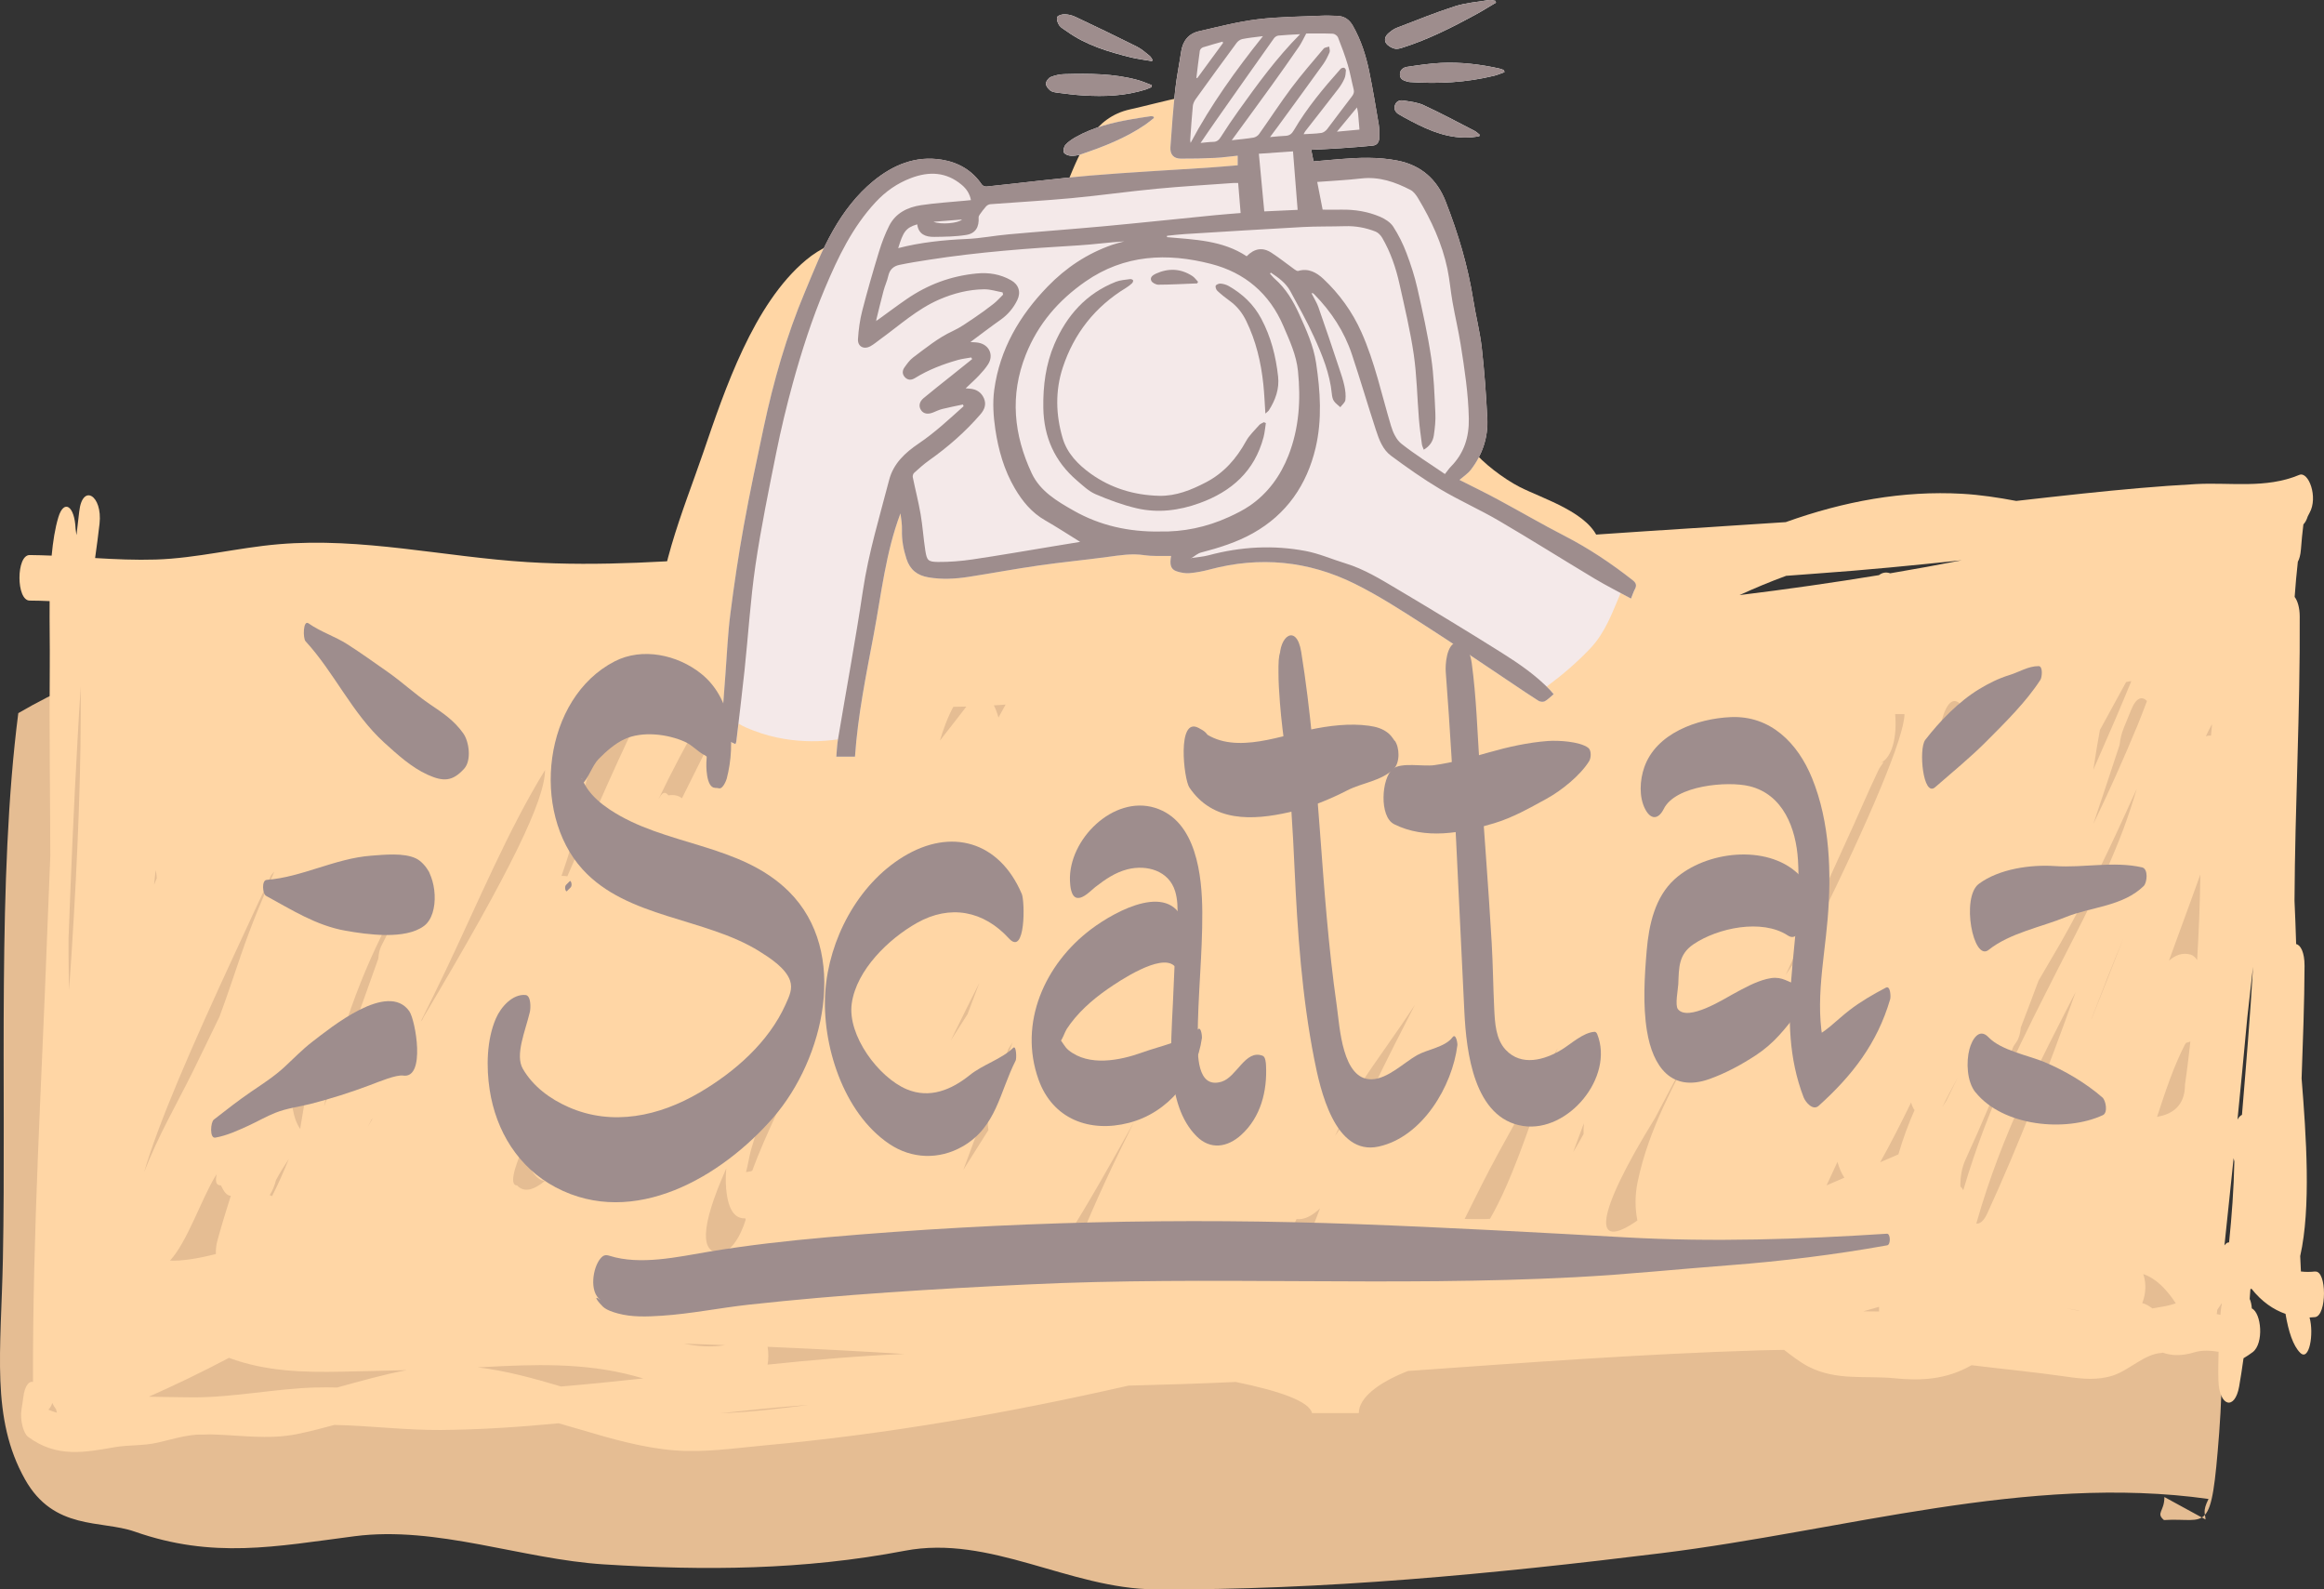 <?xml version="1.0" encoding="UTF-8"?>
<svg id="Livello_2" data-name="Livello 2" xmlns="http://www.w3.org/2000/svg" viewBox="0 0 481.39 329.16">
  <rect x="0" y="0" width="481.39" height="329.16" fill="#333333" stroke="none"/>
  <defs>
    <style>
      .cls-1 {
        fill: #f4e9e9;
      }

      .cls-1, .cls-2, .cls-3, .cls-4, .cls-5 {
        stroke-width: 0px;
      }

      .cls-2 {
        fill: #fff;
      }

      .cls-3 {
        fill: #9e8d8d;
      }

      .cls-4 {
        fill: #ffd6a5;
      }

      .cls-5 {
        fill: #e5bd93;
      }
    </style>
  </defs>
  <g id="Livello_3" data-name="Livello 3">
    <g>
      <g>
        <path class="cls-5" d="m448.33,310.04c.02,2.95-1.83,3.29-.09,4.76,9.1-.58,9.77,3.69,11.44-18.08,1.67-21.73-.52-46.65-.94-68.2-.6-30.75.38-61.85-.1-92.53-27.38-3.67-54.14-6.51-81.48-9.53-25.4-2.81-50.72,1.09-76.22-4.77-14.94-3.43-29.54.1-44.37,4.59-17.54,5.3-34.58,4.54-52.16,2.27-34.11-4.41-68.6.11-102.75.12-32.66.01-66.7.84-97.87,19.02C-.63,182.05,1.31,224.97.6,260.69c-.38,19.17-2.54,33.02,4.58,45.68,5.98,10.65,15.79,8.4,22.68,10.81,16.29,5.71,29.15,3.1,45.56.97,17.06-2.22,34.65,4.76,51.7,5.83,20.68,1.3,41.31,1.2,62.28-2.82,17.69-3.39,34.17,7.89,51.86,7.99,34.71.2,69.97-3.19,104.84-7.49,37.6-4.63,75.99-16.48,113.37-11.23-1.3,2.59-.66,3.06-.62,4.25l-8.52-4.65Z"/>
        <path class="cls-4" d="m479.54,263.32c-.96.11-1.94.12-2.93,0-.06-1.15-.11-2.25-.15-3.19,2.27-10.05,1.24-24.96.29-36.78.27-7.77.58-15.55.61-23.31.01-2.86-.84-4.36-1.74-4.52-.09-2.98-.2-5.97-.34-8.97.1-19.59,1.19-39.26,1.08-58.87,0-1.85-.46-3.29-1.05-4.06.18-2.45.39-4.88.66-7.28.31-.56.55-1.39.64-2.55.14-1.8.29-3.47.51-5.19.34-.34.66-.88.92-1.7.12-.22.23-.44.35-.67,1.84-3.26-.2-8.69-2.12-7.88-6.95,2.91-14.34,1.51-21.39,1.9-7.81.42-15.61,1.14-23.41,1.96-4.61.49-9.22,1.01-13.83,1.53-3.72-.7-7.45-1.27-11.19-1.48-12.24-.69-24.45,1.53-36.55,5.87-25.7,1.74-51.4,3.07-77.08,5.81-15.32,1.64-30.65,2.11-45.98.47-8.22-.88-16.41-1.34-24.6-1.51-9.36-3.02-18.84-3.29-28.27-1.96-3.96.56-7.9,1.55-11.83,2.69-9.13.34-18.26.78-27.4,1.47-15.15,1.15-30.32,2.25-45.48,1.31-17.25-1.07-34.28-5.18-51.57-3.7-8.48.72-16.92,2.9-25.4,3.17-4.2.13-8.39-.06-12.59-.31.33-2.35.65-4.71.92-7.11.65-5.9-3.56-8.42-4.21-2.51-.18,1.64-.37,3.27-.57,4.88l-.18-1.3c-.19-4.79-2.42-6.24-3.58-2.38-.69,2.3-1.11,5.01-1.38,7.92-1.52-.06-3.04-.11-4.56-.12-2.81-.02-2.81,9.41,0,9.43,1.38,0,2.76.05,4.14.11-.04,4.68.07,9.37.03,13.41-.12,13.14.08,26.26.11,39.4-.23,5.32-.44,10.65-.64,15.97-1.13,30.87-3.05,61.88-2.94,92.88,0,.02,0,.03,0,.04-.83-.2-1.71.75-2.03,3.26-.09.79-.2,1.56-.34,2.31-.39,2.41.43,5.13,1.34,5.8,5.96,4.42,11.83,3.21,17.94,2.15,2.95-.51,5.92-.25,8.88-.94,2.73-.63,5.46-1.47,8.21-1.66.8,0,1.6,0,2.4-.04.08,0,.15-.01.23-.01,6.05.11,11.98,1.17,18.08-.07,2.58-.52,5.15-1.2,7.72-1.89,7.32.15,14.63,1.1,21.96,1.05,8.16-.06,16.33-.61,24.48-1.39,1.48.41,2.96.84,4.44,1.28,6.51,1.94,13.03,3.81,19.58,4.33,6.28.5,12.55-.48,18.82-1.05,25.11-2.28,50.17-6.66,75.19-12.36,7.41-.19,14.81-.41,22.22-.76,9.45,1.93,15.27,4.09,15.81,6.45h9.69c0-3.11,3.87-6.23,10.17-8.72,24.35-1.73,48.69-3.55,73.05-4.28,1.63-.05,3.25-.06,4.88-.09,1.65,1.27,3.3,2.56,5,3.44,5.83,3.02,11.87,1.84,17.79,2.43,5.4.54,10.76.35,16.03-2.7,6.59.82,13.18,1.43,19.77,2.39,3.15.46,6.32.77,9.46-.23,3.42-1.1,6.61-4.5,10.09-4.69.09,0,.18-.05.26-.07,2.11.72,4.12.66,6.59-.07,1.69-.5,3.35-.36,5-.11-.04,1.98-.09,3.96-.03,5.96.17,5.44,3.41,6.23,4.29,1.25.34-1.94.64-3.89.91-5.87.64-.39,1.28-.79,1.91-1.27,2.34-1.79,1.81-8.09-.19-9.05-.05-.77-.2-1.44-.44-1.97.05-.65.09-1.31.14-1.97.07-.05.14-.11.2-.17,2.16,2.73,4.6,4.38,7.08,5.24.61,3.66,1.57,6.6,3.04,8.06,1.88,1.86,2.88-3.92,1.94-7.31.38-.01.76-.04,1.14-.08,2.46-.28,2.47-9.71,0-9.43Zm-14.03-52.68c.39-3.39.78-6.88,1.18-10.43-.58,10.29-1.45,20.47-2.29,30.67-.35.17-.67.49-.93.99.66-6.62,1.35-13.76,2.04-21.23Zm-2.69,29.91c-.11,5.61-.53,11.22-1.09,16.75-.3-.04-.63.16-.96.62.55-5.07,1.19-11.18,1.9-18.08.04.24.09.48.15.71Zm-303.83,38.37c9.57.41,19.14.91,28.42,1.49-.06,0-.12,0-.18,0-9.41.39-18.82,1.22-28.23,2.2.21-1.17.2-2.52,0-3.7Zm293.48-62.39c.15-.29.28-.46.37-.57.3-.05.59-.14.87-.28-.61,5.64-1.11,8.9-1.11,8.9,0,4.68-2.9,6.21-5.79,6.72.4-1.24.81-2.48,1.22-3.69.96-2.83,1.95-5.6,3.07-8.16.41-.94,1.08-2.37,1.38-2.92Zm-6.4,54.4c-.07.01-.15.02-.22.04-.32-.23-.64-.45-.97-.64-.38-.22-.76-.36-1.14-.47.12-.29.23-.61.33-.98.51-1.9.36-3.71-.13-5.02,2.58.82,4.92,3.22,6.75,6.06-1.53.55-3.08.74-4.62,1.01Zm-34.45-19.59c-.71,1.54-1.49,2.13-2.25,2.06,5.34-18.9,13.42-33.94,20.58-47.97-5.76,16.12-11.78,31.64-18.33,45.92Zm-22.38,20.27c-1.09-.02-2.18-.03-3.27-.04,1.08-.31,2.17-.62,3.26-.93-.01.32,0,.65,0,.97Zm-189.2-62.42c.93-1.9,1.88-3.77,2.82-5.64-.82,2.16-1.64,4.32-2.45,6.49-1.15,1.81-2.31,3.62-3.46,5.42,1.03-2.09,2.06-4.17,3.09-6.27Zm-5.34-55.83c1.04-3.59,4.13-12.45,9.28-12.45,3.83-2.07,5.37-.44,4.91,3.93-.7,1.24-1.39,2.5-2.07,3.76-1.1-4.05-3.4-6.52-5.8-3.37-2.1,2.75-4.21,5.45-6.32,8.13Zm14.18,63.86c.29-.45.58-.91.88-1.37-1.72,4.5-3.35,9.23-4.83,14.34-.37,1.3-.39,2.66-.19,3.84-1.82,2.9-3.56,5.67-5.18,8.22,3.1-8.35,6.18-16.76,9.32-25.03Zm180.63-59.2c2.58-1.17,3.44-5.81,3.05-10.13h1.93c0,4.6-7.01,21.31-18.27,44.15-.39.64-.79,1.27-1.18,1.92-1.65,2.74-3.38,5.36-5.15,7.94.31-.7.63-1.39.95-2.09,4.35-9.75,8.77-19.34,13.15-29.02,1.13-2.5,2.23-5.06,3.37-7.56.58-1.27,1.16-2.53,1.75-3.76.61-1.27,1.66-2,.4-1.43Zm6.35,70.3c.19.68.44,1.23.72,1.58-1.24,2.8-2.38,5.81-3.35,9.17l-3.77,1.63c2.2-3.95,4.32-8.11,6.4-12.38Zm5.74-76.17c.87-5.5,2.5-8.09,4.29-6.51-1.43,2.16-2.86,4.33-4.29,6.51Zm.72,77.1c1.05-2.09,2.13-4.1,3.2-6.11-.79,1.6-1.58,3.2-2.36,4.82-.28.43-.56.87-.84,1.29Zm-63.15,23.51c-9.26,6.46-9.07-.61,3.65-21.21,3.19-6.02,6.18-11.72,8.97-17.1-.22.47-.44.96-.67,1.43-4.09,8.62-9.5,17.41-11.9,28.88-.6,2.88-.53,5.65-.05,7.99Zm-28.84-13.89c4.04-7.37,8.14-14.64,12.31-21.72-.92,2.37-1.82,4.77-2.69,7.23-3.46,9.71-6.85,20.27-11.31,28.03-.44.03-.88.06-1.33.06-1.56,0-2.86,0-3.93-.03,2.29-4.6,4.57-9.22,6.95-13.57Zm-32.08-7.32c.93-2.01,2-4.18,3.17-6.44,3.85-5.81,7.84-11.17,11.66-17.01-2.84,5.5-5.66,11.05-8.42,16.75-.39-.19-.82-.09-1.26.48-2.35,3.02-4.56,6.66-6.85,9.91l1.71-3.69Zm49.84,1.05c-.07.75-.09,1.5-.07,2.26-.73,1.34-1.44,2.56-2.15,3.73.73-2.02,1.47-4.02,2.22-5.99Zm-59.53,19.87c1.61.19,3.24-.69,4.86-2.2-.61,1.55-1.22,3.13-1.82,4.72-1.39-.05-2.79-.09-4.18-.07l1.14-2.45Zm113.47-8.57l-3.68,1.59,2.26-4.87c.35,1.26.84,2.39,1.43,3.28Zm24.63,2.57c-.16-.33-.36-.58-.58-.75-.04-1.88.26-3.83,1.03-5.51,3.45-7.52,6.75-15.39,9.95-23.5.21-.3.41-.61.62-.91.53-.76.81-1.84.9-2.99,1.24-3.2,2.46-6.44,3.67-9.7.82-1.41,1.64-2.84,2.47-4.23,5.56-9.26,10.71-19.76,15.71-30.75.72-1.58,1.44-3.16,2.17-4.75-.9,2.98-1.84,5.89-2.87,8.61-3.98,10.51-8.66,19.23-13.2,28.19-6.93,13.66-14.55,28.21-19.85,46.29Zm36.18-96.44c-2.93,7.08-6.03,14.01-9.23,20.61,1.83-5.43,3.64-10.9,5.44-16.37.13-1.19.4-2.36.84-3.45.51-1.26,1.02-2.52,1.54-3.78,1.07-2.64,2.29-2.92,3.29-1.86-.66,1.72-1.28,3.4-1.88,4.85Zm-9.23,9.35c.51-3.28.94-5.98,1.36-8.2,1.81-3.31,3.62-6.61,5.43-9.93.33-.08.69-.15,1.08-.19-1.13,2.7-2.24,5.45-3.37,8.04-1.5,3.42-2.99,6.85-4.49,10.28Zm-211.67-16.21c.03-.75,0-1.5-.05-2.23.4-.04.88-.04,1.47-.04.04,0,.08.01.12.01-.52.72-1.04,1.47-1.54,2.26Zm-5.43,114.11c1.15,1.66,2.66,1.91,4.18-.51,4.9-7.78,9.59-16.11,14.26-24.52-4.06,8.11-8.01,16.46-11.66,25.47-3.18,3.75-5.81,4.89-8.96,3.83.72-1.44,1.45-2.86,2.18-4.27Zm216.72-46.31c2.16-5.64,4.36-11.2,6.61-16.67-2.17,5.64-4.39,11.19-6.61,16.75v-.08Zm-56.69-92.21c9.94-.7,19.87-1.68,29.81-2.73-4.69.92-9.67,1.83-14.83,2.7-.77-.29-1.56-.2-2.32.38-9.32,1.53-19.15,2.94-28.88,4.13,3.21-1.47,6.43-2.81,9.66-3.99,2.19-.16,4.37-.33,6.56-.49Zm-245.88,125.72c-.16.53-.29,1.06-.38,1.61-.22-.12-.42-.3-.56-.6,0,0,.12-.4.36-1.12.19.06.38.1.57.11ZM14.31,204.93c-.06-2.46-.1-4.89-.11-7.27,0-1.11,0-2.22,0-3.33.5-13.6,1.08-27.19,1.84-40.74.21-3.79.42-7.6.68-11.38v5.68c0,16.41-1,37.1-2.4,57.04Zm122.14-39.54c2.83-5.85,5.77-11.46,8.85-16.73.35-.09.71-.3,1.05-.63,1.17-.04,2.41-.06,3.69-.08-2.99,5.65-5.86,11.55-8.78,17.37-.71-.57-1.67-.79-2.81-.6-.5-.7-1.13-.78-1.76.3-.07.12-.13.24-.2.36-.01,0-.03.01-.04.02Zm-80.59,82.13c.56-.86,1-1.91,1.3-3.1.8-1.54,1.73-2.99,2.66-4.39-1.09,2.67-2.25,5.35-3.47,7.7-.15-.12-.32-.19-.49-.21Zm6.4-14.3c-.03.19-.05.39-.06.59-.69-.92-1.26-2.43-1.57-4.19.99-2.72,2.01-5.38,3.05-7.98.51-1.07,1.03-2.14,1.54-3.2-1.15,4.68-2.14,9.6-2.95,14.77Zm30.01-32.13c6.66-14,13.12-29.48,20.63-41.61-.08,6.25-6.85,20.39-25.16,51.15-.09.2-.18.38-.27.58-.1.11-.2.22-.3.32,1.71-3.45,3.42-6.92,5.1-10.45Zm25.25-19.61c-.4-.07-.81-.09-1.21-.08,1.47-4.2,2.74-8.4,3.71-12.6,1.74-11.28,4.43-16.47,11.6-18.87-4.88,10.12-9.48,20.86-14.1,31.55Zm-85.18-.82c.07.37.11.79.12,1.23-.18.44-.37.89-.54,1.34.11-.99.22-2.01.32-3.02.03.14.07.27.1.45Zm16.65,16.03c2.64-5.71,5.02-10.84,7.19-15.46.22-.27.44-.51.66-.75-2.44,5.46-4.76,10.97-6.9,17.22-1.49,4.34-2.93,8.71-4.48,12.86-1.83,3.77-3.65,7.56-5.49,11.3-3.42,6.93-7.12,13.17-10.12,20.88,3.01-10.25,9.5-25.24,19.14-46.06Zm-4.39,46.93c.09-.15.18-.31.28-.46-.38,1.82.02,2.33.88,2.33.62,1.33,1.23,2.14,2.05,2.16-.97,3.02-1.91,6.12-2.79,9.33-.25.91-.34,1.85-.3,2.72-3.84.98-7.01,1.47-9.51,1.37,3.58-3.89,6.38-12.46,9.38-17.46Zm22.55-14.59c3.36-16.77,8.99-30.48,15.33-41.9-.51,1.36-1.02,2.7-1.52,4.09-.32.89-.64,1.79-.96,2.69-.33.64-.66,1.28-.99,1.94-.4.79-.59,1.7-.63,2.62-3.68,10.33-7.34,20.69-11.22,30.56Zm9.82,2.8c.07-.07.14-.13.21-.2-.33.59-.66,1.17-.99,1.73.26-.51.51-1.02.77-1.53Zm31.66,5.18c.39,4.37,2.25,7.43,4.23,7.56-2.4,1.98-4.37,2.42-5.75.93-1.51,0-.9-3.07,1.52-8.48Zm47.13,5.48c-.28.14-.79.15-1.23.25.38-1.38.7-3.46,1.06-4.71,1.03-3.6,2.25-6.91,3.49-10.08,1.47-3.74,3.02-7.24,4.66-10.45.48-.71.96-1.42,1.44-2.14,1.51-2.28,3.04-4.5,4.57-6.71-.49,1.69-1.03,3.33-1.59,4.92-.85,2.05-1.67,4.2-2.49,6.39-3.24,7.67-6.94,14.62-9.86,22.51-.02,0-.03,0-.05.01ZM10.84,290.55c.21.5.48.93.77,1.31.05.25.11.48.18.71-.59-.17-1.19-.38-1.77-.63.32-.3.61-.76.82-1.39Zm54.67-3.21c-8.58.23-17.14,2.1-25.72,2.05-2.98-.02-5.97-.08-8.95-.14,5.2-2.3,11.12-5.14,16.59-8.04,7.68,2.85,15.54,3.02,23.32,2.86,4.5-.09,9.01-.19,13.51-.32-4.82.9-9.63,2.3-14.44,3.6-1.44-.03-2.87-.05-4.31,0Zm33.47-4.17c.39-.02.78-.03,1.17-.05,10.39-.56,20.8-.96,31.14,1.81.65.17,1.3.35,1.95.54-5.67.62-11.34,1.19-17.01,1.67-5.74-1.7-11.48-3.28-17.25-3.96Zm42.75-4.89c2.82.09,5.65.18,8.49.29-2.81.48-5.65.26-8.49-.29Zm7.35-18.84c-3.81,0-4.24-4.87,1.36-17.46-.12,1.38-.14,2.76-.03,4.14.43,5.07,2.18,6.29,3.98,6.19.02.1.05.19.07.29-1.22,3.94-3.29,6.85-5.38,6.85Zm279.1,11.52c.85.16,1.7.34,2.55.47-.07,0-.14,0-.21.01-.78-.13-1.56-.29-2.34-.48Zm29.93-120.83s.06-.07.09-.1l-.22,2.32c-.34-.05-.7,0-1.06.14.38-.84.77-1.64,1.19-2.37Zm-3.01,48.68c-.39-.57-.82-.96-1.3-1.1-1.65-.48-3.15.03-4.53,1.25,1.49-4.02,2.96-8.05,4.43-12.12.69-1.92,1.38-3.83,2.08-5.74-.09,6.42-.35,12.38-.67,17.71Zm-305.83,93.87c5.64-.62,11.28-1.2,16.93-1.63.4-.03.81-.05,1.21-.08-6.02.76-12.08,1.49-18.14,1.71Zm310.74-21.25c-.04.26-.05.51-.06.77-.01.03-.03.07-.04.1-.24-.05-.49-.11-.73-.16.03-.25.06-.55.1-.88.31-.44.62-.89.93-1.36-.07.51-.13,1.02-.2,1.53Z"/>
      </g>
      <path class="cls-4" d="m136.29,132.88c-.95-12.88,5.24-27.07,9.38-39.16,4.46-13.04,10.4-30.79,21.3-39.88,12.11-10.11,26.93-.8,41.2-2.24,14.99-1.51,10.89-25.65,25.91-28.95,6.6-1.45,15.06-4.17,21.7-3.45,10.95,1.18,5.27,9.24,5,17.1-.49,14.42,18.73,24.89,28.96,32.93,5.31,4.17,11.8,5.77,13.11,13.62.77,4.62-1.1,6.22,2.08,10.24,2.23,2.82,6.6,6.09,9.83,7.75,4.81,2.46,14.76,5.41,16.46,11.29,2.61,9.07-18.94,14.19-24.36,16.21-27.14,10.07-58.84,12.71-87.63,16.45-15.88,2.06-33.48,2.69-49.08-1.63-10.23-2.83-17.19-8.38-24.76-15.4-3.26-3.02-5.59-5.06-10.24-4.55"/>
      <g>
        <g>
          <path class="cls-1" d="m338.66,122.01c-.31.57-.5,1.21-.81,1.95-.72-.39-1.44-.77-2.15-1.15-1.73,4.05-3.16,8.14-6.23,11.41-2.77,2.94-5.86,5.57-9.1,7.98.25.24.5.48.74.73.24.25.45.51.72.82-.64.53-1.17,1.11-1.83,1.47-.33.18-.97.11-1.31-.1-1.83-1.15-3.61-2.37-5.41-3.57-6.06-4.04-12.07-8.17-18.21-12.09-4.72-3.02-9.45-6.1-14.46-8.58-9.56-4.74-19.65-5.72-30.04-2.95-1.38.37-2.8.64-4.21.76-.87.08-1.81-.11-2.65-.39-1.19-.41-1.47-1.32-1.13-3.17-.32,0-.61,0-.91,0-1.53-.04-3.09.07-4.59-.16-2.6-.41-5.12.02-7.67.36-4.73.64-9.49,1.1-14.22,1.77-4.83.69-9.63,1.58-14.45,2.34-2.8.44-5.61.6-8.44.11-2.28-.39-3.79-1.56-4.52-3.81-.62-1.95-1-3.9-.94-5.96.03-1.16-.14-2.32-.32-3.47-3.05,8.1-3.95,16.65-5.53,25.04-1.58,8.39-3.3,16.76-3.89,25.35h-3.87c.11-1.21.15-2.4.35-3.58-3.71.54-7.44.52-11.17-.1-2.12-.35-4.2-.92-6.21-1.68-1.11-.42-2.23-.86-3.23-1.49-.15,1.26-.3,2.51-.45,3.76-.02.13-.08.25-.16.51-.92-.44-1.83-.8-2.64-1.3-.24-.15-.34-.73-.31-1.09.27-4,.56-8.01.86-12.01.32-4.21.5-8.44,1.03-12.62.78-6.08,1.68-12.16,2.77-18.2,1.23-6.79,2.67-13.54,4.11-20.29,2.05-9.63,4.75-19.06,8.57-28.16,1.81-4.31,3.49-8.66,5.82-12.73,2.2-3.85,4.88-7.37,8.28-10.17,4.08-3.36,8.79-5.36,14.22-4.47,3.4.55,6.3,2.18,8.3,5.15.17.25.67.45.99.41,7.15-.74,14.28-1.66,21.43-2.26,8.1-.68,16.22-1.09,24.32-1.63,2.08-.14,4.16-.33,6.25-.5v-1.99c-1.62.16-3.16.39-4.71.46-2.37.11-4.74.17-7.11.15-1.44-.01-2.22-.86-2.11-2.39.27-3.96.57-7.93,1-11.87.29-2.63.83-5.24,1.22-7.86.33-2.23,1.51-3.78,3.72-4.28,4-.91,8-1.96,12.06-2.46,4.46-.55,8.98-.55,13.47-.76,1.01-.05,2.02.02,3.03.04,1.5.03,2.56.75,3.29,2.04,1.68,2.94,2.7,6.13,3.38,9.41.75,3.65,1.36,7.33,1.98,11,.15.88.15,1.8.13,2.71-.02.87-.38,1.62-1.35,1.71-2.21.22-4.42.39-6.64.54-2.01.14-4.02.22-6.12.33.16.79.3,1.5.48,2.4,1.81-.16,3.6-.33,5.39-.47,4-.33,8.01-.48,11.98.3,4.89.95,8.2,3.87,9.99,8.45,2.59,6.63,4.63,13.42,5.74,20.48.51,3.27,1.36,6.49,1.74,9.77.55,4.88.91,9.79,1.15,14.71.2,3.92-1.02,7.51-3.42,10.63-.64.83-1.57,1.42-2.36,2.12,2.65,1.34,5.38,2.66,8.04,4.1,4.6,2.47,9.12,5.12,13.77,7.51,4.99,2.57,9.61,5.66,14.01,9.11.74.58.96,1.07.51,1.9Z"/>
          <path class="cls-2" d="m216.65,17.3c.02-.48.55-1.17,1.02-1.36.88-.36,1.88-.57,2.84-.59,5.09-.13,10.18-.14,15.15,1.22,1,.27,1.96.71,2.93,1.07-.02.13-.03.26-.05.39-.36.15-.71.33-1.08.45-4.28,1.41-8.69,1.55-13.13,1.28-1.74-.1-3.46-.33-5.19-.55-.55-.07-1.17-.15-1.58-.46-.44-.34-.94-.97-.92-1.45Z"/>
          <path class="cls-2" d="m219.41,5.25c-.33-.47-.6-1.26-.42-1.72.14-.35,1.02-.59,1.57-.57.74.02,1.54.21,2.22.54,4.28,2.02,8.54,4.07,12.76,6.18.95.48,1.76,1.23,2.61,1.9.26.21.4.56.6.85-.05.08-.1.15-.15.23-1.43-.25-2.87-.41-4.27-.75-4.7-1.17-9.34-2.53-13.35-5.42-.53-.39-1.18-.7-1.55-1.21Z"/>
          <path class="cls-2" d="m238.88,24.13c.05.1.1.19.15.29-.59.46-1.15.96-1.77,1.39-4.12,2.81-8.73,4.6-13.42,6.18-.68.23-1.45.31-2.16.26-.48-.04-1.2-.35-1.33-.71-.15-.44.04-1.21.38-1.57.57-.63,1.33-1.13,2.08-1.56,3.6-2.03,7.55-3,11.57-3.7,1.3-.22,2.61-.42,3.92-.62.19-.03.38.03.58.04Z"/>
          <path class="cls-2" d="m287.12,8.97c-.47-.68-.18-1.52.46-2.06.52-.45,1.1-.9,1.73-1.14,3.99-1.53,7.97-3.15,12.04-4.46,2.26-.72,4.69-.91,7.05-1.29.44-.07.92.1,1.39.16.03.12.05.24.08.37-1.39.82-2.77,1.69-4.19,2.46-4.89,2.67-9.87,5.18-15.2,6.87-.52.17-1.15.33-1.63.19-.64-.19-1.36-.57-1.72-1.1Z"/>
          <path class="cls-2" d="m294.91,21.79c3.57,1.65,7.04,3.51,10.53,5.31.38.2.69.51,1.03.78-.02.11-.03.22-.05.33-.52.08-1.03.18-1.55.22-4.58.39-8.62-1.27-12.55-3.34-.86-.45-1.73-.91-2.56-1.41-.68-.41-1.07-1.03-.83-1.85.23-.79.93-1.14,1.64-1.03,1.47.22,3.02.38,4.34.98Z"/>
          <path class="cls-2" d="m310.6,14.21c.2.04.4.11.6.18.12.04.23.13.34.19.03.12.06.25.09.37-.72.25-1.42.56-2.16.74-5.7,1.38-11.48,1.71-17.31,1.31-.17-.01-.35-.02-.52-.07-.78-.22-1.63-.42-1.66-1.45-.04-.98.67-1.51,1.48-1.63,2.33-.35,4.68-.7,7.03-.82,4.09-.2,8.13.29,12.12,1.17Z"/>
        </g>
        <g>
          <path class="cls-3" d="m246.76,115.56c1.21-.18,2.45-.25,3.62-.57,6.64-1.78,13.37-2.16,20.11-.87,2.78.53,5.44,1.71,8.17,2.54,3.88,1.18,7.3,3.29,10.74,5.33,7.28,4.33,14.53,8.71,21.7,13.22,3.56,2.24,7.06,4.64,10,7.72.24.25.45.51.72.83-.64.53-1.18,1.11-1.83,1.47-.33.18-.97.12-1.31-.1-1.83-1.15-3.61-2.37-5.4-3.57-6.07-4.04-12.07-8.17-18.21-12.09-4.72-3.02-9.45-6.1-14.46-8.58-9.57-4.74-19.65-5.73-30.04-2.95-1.38.37-2.8.64-4.21.76-.87.07-1.81-.11-2.65-.39-1.19-.41-1.47-1.32-1.13-3.17-.32,0-.61,0-.91,0-1.53-.04-3.09.07-4.6-.16-2.6-.41-5.12.02-7.67.36-4.73.64-9.49,1.09-14.22,1.77-4.83.69-9.63,1.59-14.45,2.34-2.8.44-5.61.6-8.44.11-2.28-.39-3.79-1.56-4.52-3.81-.63-1.95-1-3.9-.94-5.96.03-1.16-.14-2.32-.31-3.47-3.06,8.1-3.95,16.65-5.53,25.04-1.58,8.39-3.3,16.75-3.89,25.34h-3.87c.11-1.21.15-2.42.35-3.6,1.72-10.28,3.63-20.54,5.17-30.84,1.17-7.8,3.46-15.29,5.43-22.88.88-3.39,3.31-5.63,6.13-7.54,3.35-2.26,6.29-5.02,9.29-7.71-.05-.12-.1-.24-.14-.36-1.42.3-2.86.58-4.27.93-.67.17-1.31.48-1.95.74-1.07.42-1.95.25-2.45-.49-.54-.79-.39-1.74.52-2.5,1.82-1.52,3.69-2.98,5.54-4.46,1.51-1.21,3.02-2.41,4.52-3.62-.06-.11-.13-.22-.19-.34-.91.17-1.84.26-2.73.51-3.13.88-6.15,2.04-8.93,3.76-.74.46-1.48.47-2.09-.19-.58-.62-.54-1.38-.08-2.02.52-.73,1.07-1.51,1.77-2.04,2.65-1.98,5.2-4.09,8.25-5.5,1.54-.71,2.95-1.72,4.36-2.67,1.39-.93,2.74-1.92,4.06-2.95.72-.56,1.33-1.27,1.99-1.91l-.11-.47c-1.27-.23-2.54-.65-3.81-.64-3.24.04-6.33.83-9.31,2.12-4.61,2-8.27,5.39-12.27,8.27-.65.47-1.26,1-1.96,1.39-1.37.76-2.69.09-2.6-1.46.12-1.97.39-3.96.88-5.87,1.06-4.11,2.24-8.2,3.48-12.26.56-1.83,1.24-3.64,2.1-5.34,1.34-2.65,3.82-3.85,6.6-4.27,3.03-.46,6.1-.63,9.15-.93.37-.04.74-.07,1.19-.12-.27-1.37-.94-2.34-1.9-3.15-3.2-2.69-6.73-2.85-10.51-1.42-2.86,1.08-5.25,2.75-7.35,5.01-4.82,5.19-7.78,11.41-10.49,17.83-2.7,6.41-4.82,13.01-6.66,19.69-1.3,4.74-2.45,9.53-3.42,14.34-1.56,7.76-3.16,15.52-4.31,23.34-1.05,7.21-1.49,14.5-2.26,21.75-.52,4.93-1.13,9.84-1.71,14.76-.02.13-.08.25-.17.51-.92-.44-1.83-.8-2.64-1.3-.24-.15-.34-.73-.31-1.09.27-4,.56-8,.87-12.01.32-4.21.49-8.44,1.03-12.62.77-6.08,1.68-12.16,2.77-18.19,1.23-6.79,2.67-13.54,4.11-20.3,2.05-9.63,4.74-19.06,8.57-28.16,1.81-4.31,3.49-8.66,5.82-12.73,2.2-3.85,4.88-7.37,8.29-10.17,4.08-3.36,8.79-5.36,14.22-4.47,3.41.55,6.3,2.18,8.3,5.15.17.25.67.45.99.41,7.15-.74,14.28-1.66,21.43-2.26,8.1-.68,16.22-1.09,24.32-1.63,2.08-.14,4.16-.33,6.26-.5v-1.99c-1.62.16-3.16.39-4.71.46-2.37.11-4.74.17-7.11.15-1.44-.01-2.22-.87-2.11-2.39.27-3.96.57-7.93,1-11.87.29-2.63.83-5.23,1.22-7.86.33-2.24,1.51-3.78,3.72-4.28,4-.91,8-1.96,12.06-2.46,4.46-.55,8.98-.55,13.47-.76,1.01-.05,2.02.02,3.03.04,1.5.03,2.56.76,3.29,2.04,1.68,2.94,2.7,6.13,3.38,9.41.75,3.65,1.36,7.33,1.98,11,.15.89.15,1.81.13,2.71-.02.87-.38,1.62-1.35,1.71-2.21.22-4.42.39-6.64.54-2.01.14-4.03.22-6.12.33.16.79.3,1.5.48,2.41,1.81-.16,3.6-.33,5.39-.47,4.01-.33,8.01-.47,11.98.3,4.89.95,8.2,3.87,9.99,8.45,2.59,6.63,4.63,13.42,5.74,20.48.51,3.27,1.37,6.49,1.74,9.77.55,4.88.91,9.79,1.16,14.7.2,3.92-1.02,7.51-3.42,10.63-.64.83-1.57,1.42-2.36,2.11,2.65,1.34,5.38,2.66,8.04,4.1,4.61,2.48,9.12,5.12,13.77,7.51,4.99,2.57,9.6,5.66,14.01,9.11.74.58.96,1.07.52,1.9-.31.57-.5,1.2-.81,1.95-2.57-1.4-5.09-2.66-7.5-4.1-6.64-3.98-13.19-8.11-19.87-12.02-3.97-2.32-8.2-4.19-12.15-6.54-3.52-2.1-6.89-4.48-10.19-6.92-1.72-1.27-2.48-3.35-3.13-5.34-1.7-5.2-3.24-10.45-4.97-15.65-1.58-4.74-4.26-8.82-7.75-12.39-.1-.1-.2-.19-.31-.27-.04-.03-.13,0-.31.01.5,1,1.1,1.92,1.45,2.93,1.47,4.17,2.87,8.36,4.27,12.56.41,1.22.83,2.45,1.1,3.71.2.94.32,1.95.2,2.89-.07.54-.68,1-1.05,1.5-.45-.42-.99-.78-1.33-1.28-.28-.41-.38-.98-.43-1.5-.41-4.2-1.99-8.05-3.71-11.82-1.47-3.22-3.21-6.33-4.9-9.45-.91-1.68-2.45-2.77-4-3.81-.07.06-.14.12-.21.18.34.38.65.79,1.03,1.12,2.27,2,3.78,4.54,5.01,7.25,1.49,3.27,2.98,6.55,3.52,10.14.88,5.86,1.27,11.76-.1,17.59-1.82,7.69-6.01,13.77-12.98,17.68-3.35,1.88-7.03,3.03-10.76,4-.71.19-1.33.76-1.99,1.15-.05.03-.1.06-.16.09.04.01.09.03.13.04,0-.05,0-.1,0-.15Zm-65.33-49.21c.09,0,.21.03.27-.01,2.04-1.47,4.04-2.98,6.11-4.4,4.36-3,9.16-4.79,14.46-5.3,2.55-.25,4.93.14,7.16,1.4,1.59.89,2.09,2.47,1.29,4.11-.81,1.66-1.96,3.02-3.48,4.09-2.1,1.48-4.14,3.05-6.23,4.6.59.04,1.14.04,1.68.14,2.21.41,3.2,2.55,1.99,4.45-.54.85-1.22,1.62-1.91,2.35-.85.9-1.78,1.72-2.75,2.65.36.03.6.04.84.06,1.37.1,2.4.73,2.95,2,.54,1.24.12,2.34-.7,3.29-3.13,3.63-6.72,6.77-10.63,9.54-1.1.78-2.12,1.69-3.12,2.6-.21.18-.34.62-.29.89.52,2.56,1.18,5.09,1.62,7.65.43,2.5.59,5.05.98,7.56.32,2.02.56,2.34,2.62,2.36,2.39.02,4.81-.18,7.18-.53,5.55-.82,11.08-1.79,16.62-2.7,1.93-.32,3.86-.63,5.65-.93-2.41-1.49-4.79-3.05-7.25-4.46-2.77-1.58-4.71-3.94-6.27-6.6-2.22-3.77-3.41-7.96-4.05-12.24-.4-2.7-.59-5.53-.22-8.22,1.15-8.38,5.23-15.34,11.06-21.36,3.8-3.92,8.23-6.86,13.4-8.65.81-.28,1.64-.47,2.47-.7-3.2.19-6.35.64-9.51.83-10.34.61-20.67,1.37-30.92,2.97-2.06.32-4.12.64-6.16,1.07-1.2.25-2.01.97-2.29,2.27-.23,1.05-.71,2.04-.98,3.08-.55,2.04-1.03,4.1-1.54,6.15-.04.03-.09.06-.13.08.03.02.06.03.09.05l.02-.15Zm58.85,43.72c4.77.11,9.63-.88,14.23-2.98,1.51-.69,3.03-1.44,4.4-2.38,3.75-2.59,6.32-6.16,7.98-10.38,2.21-5.65,2.58-11.53,1.97-17.5-.34-3.32-1.73-6.29-3.02-9.3-2.89-6.76-7.99-11.07-14.97-12.87-9.11-2.35-17.99-1.96-26.06,3.66-5.57,3.88-9.81,8.78-12.34,15.17-3.33,8.41-2.48,16.57,1.24,24.53,1.75,3.73,5.28,5.8,8.7,7.74,5.42,3.07,11.34,4.41,17.87,4.32Zm59.02-11.9c.54-.67.85-1.14,1.23-1.53,2.74-2.77,3.79-6.1,3.72-9.97-.1-5.15-.88-10.21-1.68-15.27-.47-2.96-1.17-5.87-1.69-8.82-.41-2.3-.59-4.64-1.07-6.92-1.1-5.23-3.32-10.03-6.06-14.59-.4-.67-.93-1.4-1.59-1.74-3.19-1.65-6.5-2.8-10.21-2.37-3.04.35-6.1.49-9.1.72.38,1.96.74,3.82,1.12,5.74,1.31,0,2.64.02,3.96,0,2.76-.04,5.44.4,7.96,1.48,1.01.44,2.11,1.13,2.69,2.02,1.11,1.71,2.04,3.58,2.76,5.49.9,2.37,1.69,4.81,2.25,7.28,1.08,4.76,2.14,9.53,2.86,14.34.57,3.78.68,7.64.87,11.47.08,1.55-.09,3.14-.32,4.68-.18,1.2-.83,2.22-2.08,2.95-.18-.49-.35-.8-.39-1.13-.23-1.76-.48-3.51-.62-5.28-.36-4.45-.43-8.94-1.07-13.34-.72-4.92-1.89-9.78-2.97-14.65-.74-3.31-1.84-6.51-3.55-9.46-.31-.53-.83-1.09-1.38-1.31-2.02-.8-4.14-1.19-6.34-1.12-2.93.09-5.87.02-8.79.18-8.15.44-16.3.96-24.45,1.46-1.21.07-2.42.23-3.62.35l-.02.28c5.72.52,11.53.65,16.51,3.96,1.63-1.65,3.33-1.92,5.17-.71,1.63,1.06,3.15,2.28,4.73,3.42.23.16.57.39.78.33,2.13-.64,3.83.35,5.22,1.65,3.33,3.13,5.99,6.82,7.86,11,2.79,6.23,4.19,12.92,6.14,19.42.4,1.35,1.1,2.88,2.15,3.71,2.86,2.26,5.98,4.19,9.02,6.28Zm-42.82-60.27c-.36,0-.7-.02-1.04,0-5.28.39-10.57.69-15.84,1.19-5.9.56-11.77,1.4-17.67,1.95-5.59.52-11.2.82-16.79,1.25-.31.02-.68.23-.89.46-.48.53-.9,1.12-1.32,1.7-.12.17-.23.41-.22.61.12,1.94-.62,3.27-2.54,3.59-2.18.36-4.43.38-6.65.41-1.76.03-3.26-.52-3.53-2.6-2.42.71-2.92,1.62-3.94,4.93,4.69-1.21,9.42-1.69,14.2-1.9,2.88-.12,5.73-.7,8.6-.95,6.63-.6,13.27-1.08,19.9-1.69,7.64-.71,15.26-1.53,22.89-2.28,1.79-.18,3.58-.3,5.34-.45-.17-2.09-.33-4.07-.51-6.22Zm-1.31-8.86c1.57-.18,3.03-.3,4.47-.54.43-.07.94-.4,1.19-.77,2.24-3.15,4.34-6.41,6.66-9.5,2.11-2.81,4.42-5.47,6.69-8.16.23-.27.76-.29,1.15-.42.03.39.21.85.08,1.17-.37.86-.79,1.72-1.33,2.48-3.11,4.33-6.27,8.63-9.41,12.94-.48.65-.96,1.3-1.6,2.15,1.27-.11,2.23-.23,3.2-.26.85-.03,1.31-.42,1.75-1.17,2.71-4.63,6.13-8.71,9.68-12.7.15-.17.5-.27.72-.22.16.03.38.36.37.54-.04.58-.08,1.2-.31,1.71-.34.76-.78,1.49-1.29,2.14-2.25,2.93-4.54,5.83-6.81,8.74-.13.17-.21.37-.35.62,1.31-.08,2.5-.09,3.67-.26.43-.06.92-.42,1.2-.78,1.72-2.23,3.37-4.52,5.1-6.74.38-.49.55-.89.4-1.49-.43-1.69-.72-3.42-1.22-5.08-.58-1.93-1.29-3.83-2.03-5.7-.14-.35-.69-.74-1.06-.76-1.94-.08-3.89-.04-5.52-.04-.59,1.08-.96,1.94-1.48,2.69-1.88,2.73-3.78,5.44-5.72,8.12-2.68,3.72-5.4,7.42-8.21,11.27Zm5.59,2.8c.38,4.02.75,7.95,1.12,11.94,2.27-.11,4.64-.22,6.91-.32-.33-4.15-.64-8.16-.96-12.11-2.36.16-4.82.34-7.08.49Zm8.56-24.76c-1.69.1-3.11.15-4.53.29-.32.03-.71.29-.9.56-3.99,5.62-7.96,11.26-11.92,16.9-1.07,1.52-2.11,3.06-3.28,4.77,1.02-.09,1.81-.21,2.6-.22.8,0,1.22-.42,1.62-1.06,1.16-1.82,2.36-3.62,3.62-5.37,3.91-5.46,7.84-10.9,12.78-15.88Zm-7.72.41c-1.61.21-2.96.33-4.28.6-.44.09-.92.45-1.19.82-2.83,3.83-5.64,7.69-8.42,11.56-.31.43-.58.97-.63,1.49-.23,2.32-.37,4.65-.54,6.98-.01.2.05.4.08.65,4.19-7.87,9.3-14.98,14.98-22.09Zm-8.26,1.42c-.03-.1-.06-.19-.09-.29-1.36.39-2.73.75-4.07,1.18-.27.09-.61.44-.65.71-.28,1.87-.48,3.74-.71,5.62.06.02.12.03.18.05,1.78-2.42,3.56-4.85,5.33-7.27Zm27.74,13.35c-1.37,1.65-2.68,3.23-4.15,5.01,1.7-.16,3.14-.29,4.67-.43-.1-1.16-.18-2.23-.28-3.3-.04-.4-.14-.8-.23-1.28Zm-87.73,23.67c1.61.64,5.18.3,5.92-.47-2.06.16-3.99.32-5.92.47Z"/>
          <path class="cls-3" d="m309.87.54c-1.39.82-2.77,1.69-4.19,2.46-4.89,2.67-9.87,5.18-15.2,6.87-.52.17-1.15.33-1.63.19-.64-.19-1.36-.58-1.72-1.1-.47-.68-.18-1.52.46-2.06.52-.45,1.1-.89,1.73-1.14,4-1.54,7.97-3.15,12.04-4.46,2.26-.72,4.69-.91,7.05-1.29.44-.07.92.1,1.38.16.03.12.05.24.08.37Z"/>
          <path class="cls-3" d="m238.55,18.03c-.36.15-.71.33-1.08.45-4.28,1.41-8.69,1.55-13.13,1.28-1.74-.1-3.47-.33-5.19-.55-.55-.07-1.17-.15-1.58-.46-.44-.34-.94-.97-.92-1.45.02-.48.55-1.17,1.02-1.36.88-.36,1.88-.57,2.84-.59,5.09-.13,10.18-.14,15.15,1.22,1,.27,1.96.71,2.94,1.07-.02.13-.03.26-.05.4Z"/>
          <path class="cls-3" d="m311.63,14.95c-.72.25-1.42.56-2.16.74-5.7,1.38-11.48,1.71-17.32,1.3-.17-.01-.35-.02-.52-.07-.78-.22-1.63-.42-1.66-1.45-.04-.98.67-1.5,1.48-1.63,2.33-.35,4.67-.7,7.02-.82,4.09-.2,8.13.29,12.13,1.18.2.04.4.11.6.18.12.05.23.13.34.19.03.12.06.25.09.37Z"/>
          <path class="cls-3" d="m238.58,12.64c-1.43-.25-2.87-.41-4.27-.76-4.71-1.17-9.34-2.53-13.35-5.42-.54-.39-1.19-.7-1.55-1.21-.33-.47-.6-1.26-.42-1.72.13-.35,1.02-.59,1.57-.57.75.02,1.54.21,2.22.54,4.27,2.02,8.53,4.07,12.76,6.18.95.47,1.76,1.23,2.61,1.9.26.21.4.56.6.85-.05.08-.1.15-.15.23Z"/>
          <path class="cls-3" d="m239.04,24.42c-.59.46-1.15.96-1.77,1.38-4.12,2.81-8.73,4.61-13.42,6.18-.68.23-1.45.31-2.16.25-.48-.04-1.2-.35-1.33-.71-.15-.44.04-1.21.38-1.57.57-.63,1.32-1.13,2.07-1.56,3.6-2.03,7.55-3,11.58-3.7,1.3-.23,2.61-.42,3.92-.62.19-.03.39.03.58.04.05.1.1.19.15.29Z"/>
          <path class="cls-3" d="m306.42,28.21c-.52.08-1.03.18-1.55.22-4.58.39-8.62-1.27-12.55-3.33-.86-.45-1.73-.91-2.56-1.41-.68-.41-1.07-1.03-.83-1.85.24-.79.94-1.13,1.64-1.03,1.47.22,3.02.37,4.34.98,3.57,1.65,7.04,3.51,10.53,5.31.38.19.69.51,1.03.77-.02.11-.03.22-.05.33Z"/>
          <path class="cls-3" d="m262.21,87.62c-.16.97-.23,1.97-.48,2.92-1.86,7.02-6.6,11.24-13.24,13.65-4.27,1.55-8.65,2.1-13.06,1.07-2.9-.68-5.74-1.73-8.49-2.91-1.43-.61-2.64-1.79-3.86-2.83-4.61-3.95-6.87-8.99-6.97-15.07-.07-4.56.5-9,2.3-13.19,2.55-5.93,6.59-10.48,12.72-12.9.92-.36,1.96-.41,2.96-.56.2-.03.54.1.61.24.07.15-.06.48-.21.62-.38.35-.79.68-1.24.95-6.41,3.89-10.79,9.46-13.11,16.51-1.58,4.8-1.46,9.79-.02,14.64.93,3.15,3.21,5.47,5.81,7.34,4.22,3.02,9.04,4.46,14.19,4.58,3.48.08,6.66-1.21,9.73-2.82,3.7-1.94,6.26-4.89,8.25-8.49.69-1.25,1.8-2.27,2.75-3.36.23-.26.63-.38.95-.57.13.06.26.11.39.17Z"/>
          <path class="cls-3" d="m262.11,85.66c-.15-2.2-.22-4.17-.43-6.12-.48-4.53-1.52-8.92-3.52-13.04-.8-1.66-1.89-3.07-3.4-4.16-.9-.65-1.78-1.35-2.59-2.1-.25-.23-.46-.79-.35-1.06.11-.26.67-.48,1.01-.45.57.05,1.18.22,1.68.5,2.86,1.64,5.16,3.79,6.75,6.77,2,3.76,3.02,7.77,3.48,11.95.29,2.58-.54,4.87-1.9,7.01-.13.21-.37.35-.73.69Z"/>
          <path class="cls-3" d="m247.98,58.69c-2.68.1-5.35.26-8.03.27-.51,0-1.28-.39-1.47-.81-.34-.73.33-1.19.96-1.48,2.6-1.17,5.14-1.08,7.55.5.46.3.79.8,1.18,1.2-.06.1-.13.21-.19.31Z"/>
        </g>
      </g>
      <g>
        <path class="cls-3" d="m118.02,182.49l-.77.77c-.2.2-.21.57-.17.83.01.09.15.66.35.46.26-.26.51-.51.77-.77.2-.2.22-.57.17-.83-.01-.09-.16-.66-.35-.46h0Z"/>
        <path class="cls-3" d="m148.1,163.17c.29-.01.57.02.84.09.79.17,1.48-1.6,1.59-1.99,1.94-7.44,1.06-16.68-5.32-21.77-4.89-3.9-12.16-5.48-17.88-2.54-14.82,7.62-17.47,31.19-6.66,43.08,9.25,10.17,25.34,9.94,36.63,16.98,2.18,1.36,5.44,3.46,6.34,6.03.6,1.72-.12,3.21-.91,4.96-3.52,7.86-10.58,14.02-17.89,18.29-8.28,4.84-17.97,6.99-27.07,2.98-3.82-1.68-7.35-4.27-9.47-7.93-1.66-2.87.5-7.75,1.45-11.76.18-.74.3-3.43-.91-3.53-2.72-.23-5.12,2.54-6.12,4.86-1.93,4.45-2.01,10.09-1.29,14.8,1.32,8.54,5.92,16.08,13.68,20.18,16.19,8.57,34.43-2.18,45.13-14.54,10.41-12.03,15.79-34.19,3.16-46.73-10.15-10.07-25.74-9.36-37.17-17.02-1.79-1.2-3.46-2.62-4.67-4.42.07.11-1.14-1.95-1.09-1.94.49.04-.88,1.91.08,1.15,1.23-.97,2.13-3.85,3.4-5.16,1.52-1.56,3.42-3.25,5.4-4.16,3.7-1.71,8.94-1.07,12.55.56,1.54.69,2.69,2.1,4.12,2.79,1.21.59,1.19,3.58.84-.93-.41-5.31-.38.76-.51,1.94-.11,1.01-.12,5.64,1.74,5.72h0Z"/>
        <path class="cls-3" d="m211.63,185.09c-4.62-10.82-14.59-13.76-24.57-7.64-9.4,5.77-15.36,17.12-16.11,27.94s3.65,25.05,13.26,31.52c4.64,3.12,10.31,3.3,15.17.52,7.04-4.02,7.67-11.25,11.01-17.81.2-.4.14-3.25-.52-2.61-2.4,2.34-6.24,3.42-9.02,5.66-3.77,3.03-8.27,4.91-13.02,2.92-5.84-2.44-12.34-11.18-11.4-17.78.99-6.97,7.67-13.39,13.49-16.67,6.87-3.87,13.8-2.55,19.07,3.21,3.45,3.77,3.33-7.68,2.65-9.26h0Z"/>
        <path class="cls-3" d="m223.17,185.95c1.26.17,2.8-1.54,3.73-2.26,2.02-1.57,4.13-3.02,6.65-3.66,3.98-1,8.56.27,9.86,4.53,1.03,3.35.22,7.52.08,10.96-.17,4.12-.35,8.23-.54,12.34-.38,8.36-1.62,20.89,4.89,27.44,2.87,2.89,6.4,2.33,9.26-.26,4.06-3.67,5.41-9.1,5.14-14.38-.02-.48-.09-1.78-.69-2.01-3.59-1.4-5.35,4.39-8.49,5.36-5.24,1.62-4.97-5.96-4.97-9.05.01-8.68,1-17.35.95-26.03-.04-7.55-1.2-18.99-9.82-21.64s-17.92,6.58-17.59,15.12c.04.97.19,3.37,1.5,3.54h0Z"/>
        <path class="cls-3" d="m245.45,191.81c-2.5-9.66-14.29-3.25-19.46.64-9.55,7.2-15.07,19.38-10.87,31.13,2.93,8.19,10.6,11.06,18.72,8.96s13.94-9.23,15.13-17.61c.03-.24-.15-2.34-.8-1.79-3.2,2.67-7.65,3.41-11.55,4.82-4.65,1.67-11.06,2.96-15.28-.47-.87-.71-1.22-1.69-1.94-2.44.03.04-.8,1.46.14.71.52-.41,1.01-2.02,1.41-2.64,2.15-3.3,5.23-6.02,8.44-8.26,2.53-1.76,10.97-7.4,13.8-4.88,2.5,2.22,2.47-7.35,2.26-8.16h0Z"/>
        <path class="cls-3" d="m266.34,140.23c-.69-5.43-1.18-6.59-1.47-3.5-.05.83-.06,1.65-.05,2.48,0,2.11.14,4.21.3,6.31.28,3.64.75,7.25,1.23,10.87,1.05,7.83,1.43,15.58,1.8,23.46.61,13.18,1.52,26.49,4.07,39.46,1.23,6.27,4.25,20.14,13.35,18.14s15.27-12.55,16.31-20.99c.05-.4-.31-2.58-1.01-1.64-1.55,2.06-5.2,2.49-7.35,3.71-2.72,1.54-6.05,4.89-9.36,4.99-6.17.19-6.65-10.95-7.26-15.2-3.5-24.34-3.45-49.02-7.37-73.31-.96-5.95-4.66-3.32-4.43,1.53.06,1.23.2,2.3.51,3.49.12.47.48.75.73.2h0Z"/>
        <path class="cls-3" d="m299.47,139.16c1.8,23.42,2.68,46.98,3.86,70.44.41,8.13,1.92,22.03,12.17,23.59,9.32,1.41,18.92-10.11,15.34-19.04-.07-.18-.29-.48-.53-.47-2.39.15-4.88,2.52-6.83,3.7-3.57,2.16-8.34,3.51-11.59.04-2.09-2.23-2.24-5.66-2.38-8.54-.22-4.52-.26-9.04-.52-13.57-.71-12.26-1.71-24.5-2.51-36.75-.46-7.06-.67-14.16-1.62-21.18-.21-1.56-1.02-4.79-3.14-4.36s-2.36,4.71-2.25,6.14h0Z"/>
        <path class="cls-3" d="m250.65,152.96c-.81-1.27-1.06-1.52-2.4-2.22-4.49-2.35-3.05,10.61-1.89,12.34,4.86,7.21,13.06,6.86,20.72,5.12,4.28-.98,8.19-2.57,12-4.52,3.13-1.6,7.04-1.92,9.62-4.45,1.32-1.29,1.24-4.44.18-5.89.62,2.05.81,2.56.59,1.53-.05-.36-.15-.7-.3-1.03-.53-.7-.84-1.36-1.54-1.95-1.17-.99-2.56-1.38-4.07-1.59-3.98-.56-8.42,0-12.27.83-7.15,1.56-16.86,5.48-23.05-.39.33,4.09.65,8.18.98,12.27,2.23-2.39,3.3-7.1,1.42-10.05h0Z"/>
        <path class="cls-3" d="m288.77,170.69c6.47,3.22,13.88,1.87,20.7-.19,3.92-1.18,7.31-3.13,10.9-5.09,3.05-1.67,6.99-4.83,8.81-7.79.41-.67.5-2.24-.22-2.77-1.78-1.3-6.17-1.55-8.35-1.39-4.06.3-8.28,1.24-12.16,2.35s-7.51,2.11-11.4,2.66c-2.23.31-6.83-.65-8.56.77-2.35,1.93-2.83,9.89.28,11.44h0Z"/>
        <path class="cls-3" d="m344.63,167.52c2.42-4.89,13.22-5.81,17.76-4.7,7,1.71,9.64,8.78,10.04,15.29,1.01,16.67-5.1,32.82,1.17,49.15.37.95,1.9,2.85,3.12,1.75,6.98-6.29,12.13-12.93,14.81-22.08.14-.47.08-2.9-.89-2.39-2.58,1.35-5.2,2.86-7.51,4.64-2.84,2.17-5.05,4.78-8.43,6.15l3.65,3.18c-2.77-9.21-.55-18.89.23-28.25s.52-19.92-3.25-29.15c-2.94-7.19-8.58-12.97-16.83-12.6-6.94.31-15.45,3.33-17.91,10.4-.92,2.63-1.14,6.15.21,8.7,1.17,2.21,2.73,2.11,3.83-.09h0Z"/>
        <path class="cls-3" d="m372.39,180.9c-6.51-6.09-19.01-4.66-25.47,1.15-4.11,3.69-5.37,9.47-5.82,14.75-.46,5.4-.83,11.33.05,16.7,1.21,7.42,5.08,12.76,12.92,9.97,3.35-1.19,6.65-2.97,9.62-4.92,3.89-2.56,6.05-5.45,8.81-9.02.82-1.06,1.14-4.95-.47-5.61-2.37-.97-3.36-1.86-6.1-1.17-2.46.62-4.74,1.93-6.95,3.12-1.85,1-9.35,5.75-11.42,3.12-.64-.81.03-4.11.08-5.16.14-3.45.03-6.16,3.14-8.27,5.01-3.4,14.19-5.34,19.54-1.83,3.85,2.53,4.41-10.67,2.09-12.84h0Z"/>
        <path class="cls-3" d="m400.83,163.04c3.55-3.1,7.32-6.17,10.64-9.51,3.87-3.89,8.24-8.18,11.19-12.76.31-.48.57-2.81-.39-2.82-2.14-.01-4.03,1.24-6.06,1.86-2.22.68-4.26,1.7-6.24,2.9-4.24,2.57-8.13,6.59-11.17,10.51-1.43,1.85-.46,11.99,2.04,9.81h0Z"/>
        <path class="cls-3" d="m411.92,196.72c4.4-3.51,10.95-4.73,16.02-6.81s11.75-2.18,16.09-6.4c.74-.72,1-3.58-.32-3.88-5.88-1.33-12.12.13-18.05-.27-5.03-.34-11.57.57-15.76,3.68-3.74,2.78-1.17,16.23,2.03,13.68h0Z"/>
        <path class="cls-3" d="m409.23,226.24c5.7,7.04,18.65,8.28,26.36,4.7,1.09-.51.6-3.05-.09-3.65-3.41-2.99-7.95-5.65-12.07-7.36-3.37-1.39-8.92-2.4-11.52-5.11-2-2.1-3.46.57-3.96,2.46-.7,2.65-.55,6.72,1.27,8.97h0Z"/>
        <path class="cls-3" d="m95.98,151.9c-1.95-2.74-4.21-4.21-7.01-6.11-3.03-2.06-5.72-4.58-8.71-6.67-2.67-1.87-5.48-3.89-8.3-5.69-2.63-1.68-5.48-2.53-8.06-4.34-1.12-.78-1.18,3.08-.61,3.71,6.01,6.54,9.65,14.97,16.35,21.04,2.7,2.44,5.58,5.08,8.93,6.6s5.22,1.36,7.59-1.26c1.53-1.69,1.03-5.57-.18-7.27h0Z"/>
        <path class="cls-3" d="m87.51,178.87c1.96,7.08,2.7,8.62,2.2,4.62-.14-1.02-.42-2-.84-2.93-.59-1.05-1.57-2.22-2.66-2.76-2.52-1.24-6.65-.79-9.33-.59-7.47.56-14.31,4.45-21.64,5.01-1.09.08-.86,2.91-.12,3.31,5.26,2.87,10.37,6.14,16.42,7.21,4.53.8,12.4,1.92,16.29-.98,3.33-2.48,2.65-10.45-.32-12.89h0Z"/>
        <path class="cls-3" d="m84.8,209.44c-4.46-6.36-16.33,3.42-20.16,6.35-2.04,1.57-3.81,3.43-5.7,5.17-2.13,1.97-4.52,3.5-6.93,5.14-2.67,1.82-5.18,3.8-7.73,5.78-.65.51-.92,3.93.32,3.72,2.39-.42,4.66-1.47,6.85-2.47,1.88-.86,3.71-1.93,5.63-2.69,2.37-.94,4.75-1.19,7.24-1.82,4.03-1.02,8.47-2.44,12.2-3.85,2.05-.77,5.54-2.23,6.99-2.02,4.73.68,2.55-11.5,1.28-13.31h0Z"/>
        <path class="cls-3" d="m124.38,269.22c-1.84-1.31-.26.67.5,1.38s2.04,1.12,3.06,1.4c2.95.82,6.17.68,9.2.48,6.04-.4,11.99-1.63,18-2.29,19.15-2.1,38.41-3.26,57.64-4.18,37.85-1.81,75.76.49,113.6-1.51,10.68-.56,21.28-1.67,31.94-2.48s21.78-2.17,32.6-4.12c.75-.14.69-2.45-.06-2.4-17.99,1.16-36.04,1.76-53.99.76s-37.03-2.05-55.56-2.74c-36.71-1.37-73.32-.51-109.92,2.71-8.24.73-16.44,1.64-24.6,3-6.4,1.07-14.15,2.85-20.54.84-.86-.27-1.32-.11-1.91.61-1.55,1.89-2.33,6.84.05,8.54h0Z"/>
      </g>
    </g>
  </g>
</svg>